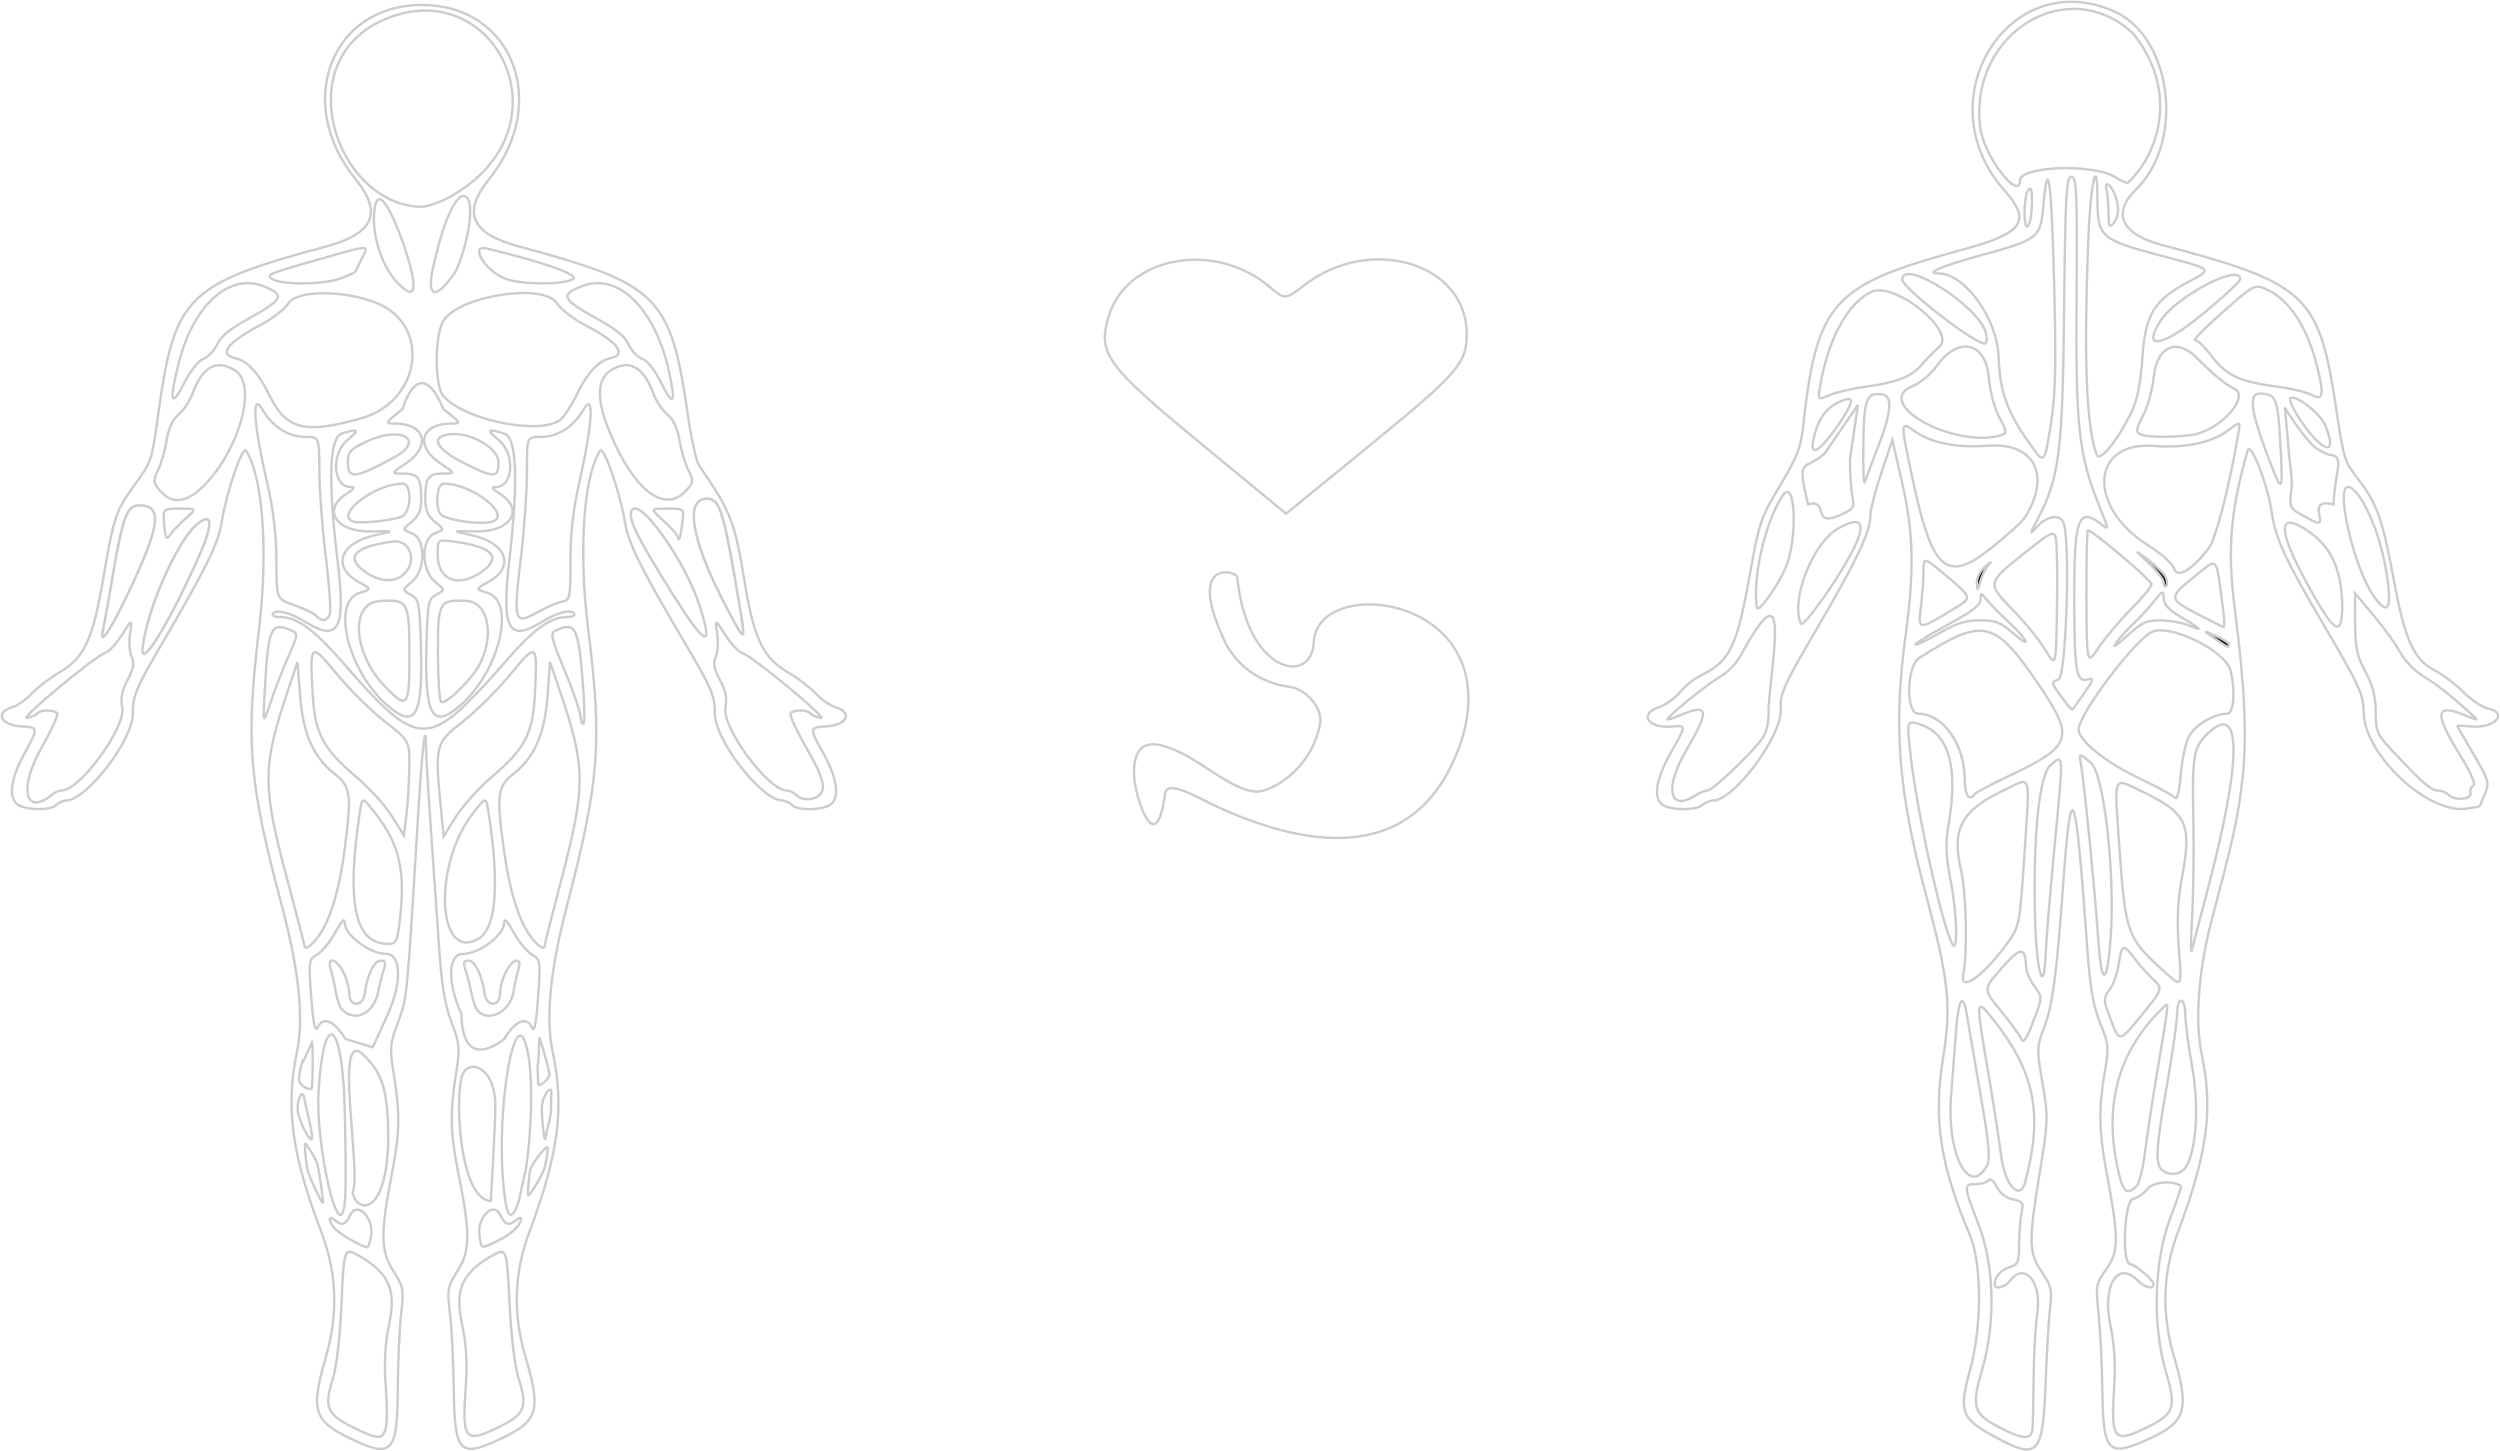 <?xml version="1.0" encoding="UTF-8" standalone="no"?>
<!-- Created with Inkscape (http://www.inkscape.org/) -->

<svg
   xmlns:dc="http://purl.org/dc/elements/1.1/"
   xmlns:cc="http://creativecommons.org/ns#"
   xmlns:rdf="http://www.w3.org/1999/02/22-rdf-syntax-ns#"
   xmlns:svg="http://www.w3.org/2000/svg"
   xmlns="http://www.w3.org/2000/svg"
   xmlns:sodipodi="http://sodipodi.sourceforge.net/DTD/sodipodi-0.dtd"
   xmlns:inkscape="http://www.inkscape.org/namespaces/inkscape"
   id="svg8"
   version="1.1"
   viewBox="0 0 198.318 115.129"
   height="115.129mm"
   width="198.318mm"
   inkscape:version="0.92.3 (2405546, 2018-03-11)"
   sodipodi:docname="body.svg">
  <defs
     id="defs2" />
  <sodipodi:namedview
     inkscape:window-maximized="1"
     inkscape:window-y="-9"
     inkscape:window-x="-9"
     inkscape:window-height="1051"
     inkscape:window-width="1920"
     showgrid="false"
     inkscape:current-layer="g3777"
     inkscape:document-units="mm"
     inkscape:cy="279.19844"
     inkscape:cx="373.12977"
     inkscape:zoom="2"
     inkscape:pageshadow="2"
     inkscape:pageopacity="0.0"
     borderopacity="1.0"
     bordercolor="#666666"
     pagecolor="#ffffff"
     id="base"
     fit-margin-top="0"
     fit-margin-left="0"
     fit-margin-right="0"
     fit-margin-bottom="0"
     inkscape:pagecheckerboard="false" />
  <g
     inkscape:label="Layer 1"
     inkscape:groupmode="layer"
     id="layer1"
     transform="translate(-5.62,-87.583)">
    <g
       id="g3777"
       transform="translate(-2.899,-0.435)">
      <path
         style="fill:none;stroke:#cccccc;stroke-width:0.192;stroke-miterlimit:4;stroke-dasharray:none;stroke-dashoffset:0"
         d="m 36.332,202.143 c -2.946,-1.414 -3.193,-2.23 -1.958,-6.49 0.99,-3.416 0.869,-6.658 -0.368,-9.906 -2.345,-6.156 -2.851,-9.889 -1.932,-14.271 0.563,-2.686 0.172,-6.475 -1.201,-11.626 -2.633,-9.88 -2.881,-12.901 -1.805,-21.927 0.736,-6.175 0.305,-12.108 -1.028,-14.154 -0.284,-0.435 -1.573,3.338 -1.933,5.655 -0.264,1.701 -1.179,3.564 -4.778,9.726 -2.051,3.513 -2.28,4.066 -2.276,5.503 0.006,2.081 -3.676,6.863 -5.284,6.863 -0.236,0 -0.609,0.178 -0.829,0.396 -0.388,0.384 -2.136,0.392 -2.884,0.013 -0.902,-0.456 -0.753,-2.021 0.39,-4.112 1.143,-2.089 1.143,-2.089 -0.209,-2.17 -1.669,-0.099 -2.158,-1.085 -0.755,-1.522 0.444,-0.138 1.143,-0.625 1.553,-1.081 0.41,-0.456 1.421,-1.227 2.245,-1.714 1.955,-1.153 2.612,-2.593 3.456,-7.576 0.781,-4.613 0.999,-5.268 2.37,-7.141 1.462,-1.997 1.441,-1.933 1.985,-5.873 1.275,-9.217 2.268,-10.202 13.275,-13.159 3.799,-1.021 4.534,-2.67 2.372,-5.327 -4.924,-6.05 -1.973,-13.838 5.242,-13.838 7.216,0 10.21,7.787 5.321,13.838 -2.147,2.657 -1.403,4.306 2.402,5.327 11.041,2.962 12.021,3.932 13.36,13.228 0.281,1.954 0.69,3.813 0.907,4.131 2.582,3.777 2.817,4.384 3.657,9.471 0.707,4.281 1.44,5.793 3.355,6.919 0.827,0.486 1.842,1.258 2.255,1.714 0.413,0.456 1.115,0.943 1.559,1.081 1.405,0.437 0.923,1.423 -0.746,1.522 -1.352,0.081 -1.352,0.081 -0.197,2.17 1.156,2.09 1.313,3.656 0.414,4.112 -0.747,0.379 -2.495,0.371 -2.884,-0.013 -0.221,-0.218 -0.595,-0.396 -0.831,-0.396 -1.608,0 -5.317,-4.782 -5.323,-6.863 -0.004,-1.437 -0.236,-1.991 -2.307,-5.503 -3.633,-6.162 -4.56,-8.026 -4.833,-9.726 -0.373,-2.316 -1.684,-6.09 -1.965,-5.655 -1.322,2.046 -1.719,7.979 -0.947,14.154 1.127,9.026 0.896,12.046 -1.68,21.927 -1.343,5.151 -1.713,8.94 -1.134,11.626 0.944,4.382 0.46,8.115 -1.85,14.271 -1.219,3.248 -1.321,6.49 -0.311,9.906 1.262,4.272 1.015,5.096 -1.95,6.495 -3.292,1.554 -3.671,1.155 -3.736,-3.932 -0.028,-2.183 -0.163,-4.886 -0.301,-6.007 -0.235,-1.91 -0.195,-2.126 0.633,-3.429 0.989,-1.556 0.983,-2.99 -0.03,-8.026 -0.577,-2.868 -0.605,-4.498 -0.13,-7.511 0.33,-2.094 0.301,-2.429 -0.354,-4.131 -0.539,-1.401 -0.789,-2.98 -1.024,-6.482 -0.171,-2.547 -0.462,-6.773 -0.647,-9.393 -0.185,-2.619 -0.34,-5.229 -0.345,-5.799 -0.023,-2.558 -0.293,-0.329 -0.623,5.137 -0.892,14.765 -0.879,14.625 -1.604,16.536 -0.646,1.702 -0.673,2.037 -0.331,4.131 0.492,3.012 0.473,4.643 -0.088,7.511 -0.984,5.035 -0.981,6.47 0.016,8.026 0.836,1.303 0.877,1.519 0.653,3.429 -0.131,1.121 -0.251,3.824 -0.267,6.007 -0.036,5.08 -0.444,5.509 -3.741,3.927 z"
         id="path4775"
         inkscape:connector-curvature="0" />
      <path
         style="fill:none;stroke:#cccccc;stroke-width:0.192;stroke-miterlimit:4;stroke-dasharray:none;stroke-dashoffset:0"
         d="m 39.115,201.354 c 0.117,-0.384 0.119,-1.902 0.006,-3.373 -0.142,-1.844 -0.059,-3.367 0.265,-4.903 0.569,-2.695 0.015,-4.013 -2.25,-5.357 -1.332,-0.79 -1.332,-0.79 -1.523,3.662 -0.114,2.655 -0.394,5.082 -0.692,6.013 -0.71,2.219 -0.475,2.808 1.517,3.804 2.047,1.023 2.406,1.044 2.676,0.154 z"
         id="path4773"
         inkscape:connector-curvature="0">
        <title
           id="title7920">feet</title>
      </path>
      <path
         style="fill:none;stroke:#cccccc;stroke-width:0.192;stroke-miterlimit:4;stroke-dasharray:none;stroke-dashoffset:0"
         d="m 48.118,201.211 c 2.043,-1.003 2.276,-1.577 1.547,-3.815 -0.303,-0.931 -0.596,-3.358 -0.726,-6.013 -0.217,-4.452 -0.217,-4.452 -1.544,-3.662 -2.258,1.344 -2.804,2.662 -2.22,5.357 0.333,1.536 0.424,3.058 0.293,4.903 -0.306,4.312 -0.09,4.575 2.65,3.23 z"
         id="path4771"
         inkscape:connector-curvature="0">
        <title
           id="title7918">feet</title>
      </path>
      <path
         style="fill:none;stroke:#cccccc;stroke-width:0.192;stroke-miterlimit:4;stroke-dasharray:none;stroke-dashoffset:0"
         d="m 37.968,186.004 c 0.198,-1.421 -1.138,-2.724 -1.654,-1.612 -0.37,0.797 -0.667,0.894 -1.259,0.41 -0.515,-0.421 -0.501,0.089 0.018,0.668 0.39,0.434 2.126,1.443 2.552,1.483 0.114,0.011 0.268,-0.416 0.342,-0.948 z"
         id="path4769"
         inkscape:connector-curvature="0">
        <title
           id="title7948">shins</title>
      </path>
      <path
         style="fill:none;stroke:#cccccc;stroke-width:0.192;stroke-miterlimit:4;stroke-dasharray:none;stroke-dashoffset:0"
         d="m 48.064,186.412 c 1.058,-0.512 1.783,-1.214 1.781,-1.725 -3.19e-4,-0.111 -0.175,-0.06 -0.387,0.115 -0.589,0.484 -0.887,0.387 -1.261,-0.41 -0.522,-1.112 -1.851,0.191 -1.644,1.612 0.166,1.14 0.06,1.111 1.511,0.408 z"
         id="path4767"
         inkscape:connector-curvature="0">
        <title
           id="title7946">shins</title>
      </path>
      <path
         style="fill:none;stroke:#cccccc;stroke-width:0.192;stroke-miterlimit:4;stroke-dasharray:none;stroke-dashoffset:0"
         d="m 38.089,171.096 c 0,0 0,0 1.207,-2.644 1.125,-2.475 1.052,-4.765 -0.152,-4.765 -1.265,0 -3.238,-1.461 -3.269,-2.421 -0.015,-0.459 -0.216,-0.267 -0.767,0.73 -0.411,0.744 -1.058,1.531 -1.438,1.75 -0.662,0.38 -0.681,0.526 -0.461,3.392 0.159,2.07 0.313,2.81 0.498,2.398 0.419,-0.934 1.312,-0.571 2.209,0.898 z"
         id="path4765"
         inkscape:connector-curvature="0"
         sodipodi:nodetypes="ccscccsccc">
        <title
           id="title7902">knees</title>
      </path>
      <path
         style="fill:none;stroke:#cccccc;stroke-width:0.192;stroke-opacity:1;stroke-miterlimit:4;stroke-dasharray:none;stroke-dashoffset:0"
         d="m 35.665,168.12 c -0.18,-0.182 -0.406,-0.807 -0.502,-1.389 -0.096,-0.582 -0.277,-1.386 -0.402,-1.786 -0.334,-1.071 0.425,-0.926 0.997,0.19 0.259,0.505 0.472,1.287 0.473,1.739 0.003,1.033 1.085,1.021 1.215,-0.014 0.181,-1.434 0.751,-2.643 1.247,-2.643 0.396,0 0.454,0.159 0.267,0.728 -0.132,0.4 -0.335,1.208 -0.453,1.796 -0.334,1.673 -1.833,2.4 -2.843,1.379 z"
         id="path4763"
         inkscape:connector-curvature="0">
        <title
           id="title7944">knees</title>
      </path>
      <path
         style="fill:none;stroke:#cccccc;stroke-width:0.192;stroke-miterlimit:4;stroke-dasharray:none;stroke-dashoffset:0"
         d="m 48.513,170.435 c 0.893,-1.47 1.783,-1.832 2.207,-0.898 0.187,0.412 0.337,-0.328 0.484,-2.398 0.204,-2.866 0.184,-3.012 -0.48,-3.392 -0.381,-0.219 -1.033,-1.006 -1.448,-1.75 -0.557,-0.998 -0.759,-1.189 -0.771,-0.73 -0.026,0.96 -1.99,2.421 -3.255,2.421 -1.204,0 -1.264,2.289 -0.125,4.765 0.068,4.853 3.388,1.982 3.388,1.982 z"
         id="path4761"
         inkscape:connector-curvature="0"
         sodipodi:nodetypes="ccscccscc">
        <title
           id="title7904">knees</title>
      </path>
      <path
         style="fill:none;stroke:#cccccc;stroke-width:0.192;stroke-miterlimit:4;stroke-dasharray:none;stroke-dashoffset:0"
         d="m 46.364,168.129 c -0.134,-0.177 -0.342,-0.802 -0.462,-1.389 -0.12,-0.587 -0.329,-1.395 -0.463,-1.796 -0.191,-0.569 -0.133,-0.728 0.263,-0.728 0.496,0 1.074,1.209 1.262,2.643 0.136,1.034 1.218,1.046 1.215,0.014 -0.001,-0.452 0.207,-1.235 0.463,-1.739 0.566,-1.116 1.325,-1.261 0.996,-0.19 -0.123,0.4 -0.299,1.204 -0.392,1.786 -0.253,1.585 -2.073,2.468 -2.882,1.399 z"
         id="path4759"
         inkscape:connector-curvature="0">
        <title
           id="title7942">knees</title>
      </path>
      <path
         style="fill:none;stroke:#cccccc;stroke-width:0.192;stroke-miterlimit:4;stroke-dasharray:none;stroke-dashoffset:0"
         d="m 35.857,175.726 c -0.209,-6.885 -1.654,-7.718 -2.065,-1.191 -0.266,4.225 1.596,12.503 2.064,9.028 0.147,-1.091 0.068,-5.654 0.001,-7.837 z"
         id="path4757"
         inkscape:connector-curvature="0"
         sodipodi:nodetypes="sscs">
        <title
           id="title7930">shins</title>
      </path>
      <path
         style="fill:none;stroke:#cccccc;stroke-width:0.192;stroke-miterlimit:4;stroke-dasharray:none;stroke-dashoffset:0"
         d="m 50.244,180.704 c 0.353,-2.159 0.731,-7.691 -0.061,-10.004 -0.986,-2.879 -2.519,6.689 -1.552,12.724 0.357,2.23 1.087,0.005 1.226,-0.964 z"
         id="path4755"
         inkscape:connector-curvature="0"
         sodipodi:nodetypes="ccscc">
        <title
           id="title7940">shins</title>
      </path>
      <path
         style="fill:none;stroke:#cccccc;stroke-width:0.192;stroke-opacity:1;stroke-miterlimit:4;stroke-dasharray:none;stroke-dashoffset:0"
         d="m 33.716,180.444 c -0.123,-0.531 -0.913,-1.745 -0.992,-1.681 -0.079,0.065 0.077,1.563 0.2,2.094 0.123,0.531 1.121,2.638 1.2,2.573 0.079,-0.065 -0.285,-2.456 -0.408,-2.987 z"
         id="path4753"
         inkscape:connector-curvature="0"
         sodipodi:nodetypes="ccccc">
        <title
           id="title7928">shins</title>
      </path>
      <path
         style="fill:none;stroke:#cccccc;stroke-width:0.192;stroke-opacity:1;stroke-miterlimit:4;stroke-dasharray:none;stroke-dashoffset:0"
         d="m 51.977,179.097 c -0.001,-0.419 -1.156,1.096 -1.359,1.62 -0.141,0.364 -0.226,1.762 -0.225,2.053 0.001,0.419 1.066,-1.423 1.27,-1.947 0.141,-0.364 0.315,-1.435 0.315,-1.726 z"
         id="path4751"
         inkscape:connector-curvature="0"
         sodipodi:nodetypes="ccccc">
        <title
           id="title7936">shins</title>
      </path>
      <path
         style="fill:none;stroke:#cccccc;stroke-width:0.192;stroke-miterlimit:4;stroke-dasharray:none;stroke-dashoffset:0"
         d="m 39.291,176.888 c -0.156,-2.392 -0.416,-3.706 -1.851,-5.103 -2.566,-2.778 -0.202,9.315 -0.953,10.831 0.294,1.629 2.772,2.027 2.834,-4.419 z"
         id="path4749"
         inkscape:connector-curvature="0"
         sodipodi:nodetypes="ccccc">
        <title
           id="title7922">shins</title>
      </path>
      <path
         style="fill:none;stroke:#cccccc;stroke-width:0.192;stroke-miterlimit:4;stroke-dasharray:none;stroke-dashoffset:0"
         d="m 47.813,175.663 c -0.026,-3.165 -2.411,-3.87 -2.732,-1.963 -0.455,2.698 0.11,9.469 2.372,9.593 0,0 0.372,-6.248 0.361,-7.63 z"
         id="path4747"
         inkscape:connector-curvature="0"
         sodipodi:nodetypes="cssc">
        <title
           id="title7932">shins</title>
      </path>
      <path
         style="fill:none;stroke:#cccccc;stroke-width:0.192;stroke-opacity:1;stroke-miterlimit:4;stroke-dasharray:none;stroke-dashoffset:0"
         d="m 32.614,174.999 c -0.073,-0.473 -0.487,0.003 -0.485,0.949 0.003,0.946 1.074,2.85 1.144,2.377 0.07,-0.473 -0.586,-2.853 -0.659,-3.326 z"
         id="path4745"
         inkscape:connector-curvature="0"
         sodipodi:nodetypes="ccccc">
        <title
           id="title7926">shins</title>
      </path>
      <path
         style="fill:none;stroke:#cccccc;stroke-width:0.192;stroke-opacity:1;stroke-miterlimit:4;stroke-dasharray:none;stroke-dashoffset:0"
         d="m 52.256,174.582 c -0.073,-0.473 -0.755,0.42 -0.753,1.366 0.003,0.946 0.211,2.82 0.281,2.347 0.07,-0.473 0.514,-1.901 0.441,-2.374 z"
         id="path4743"
         inkscape:connector-curvature="0"
         sodipodi:nodetypes="ccccc">
        <title
           id="title7934">shins</title>
      </path>
      <path
         style="fill:none;stroke:#cccccc;stroke-width:0.192;stroke-opacity:1;stroke-miterlimit:4;stroke-dasharray:none;stroke-dashoffset:0"
         d="m 32.622,172.125 c -0.082,-0.255 -0.386,1.025 -0.384,1.534 0.002,0.509 0.931,0.926 1.012,0.671 0.08,-0.255 0.109,-3.378 0.027,-3.633 z"
         id="path4741"
         inkscape:connector-curvature="0"
         sodipodi:nodetypes="ccccc">
        <title
           id="title7924">shins</title>
      </path>
      <path
         style="fill:none;stroke:#cccccc;stroke-width:0.192;stroke-opacity:1;stroke-miterlimit:4;stroke-dasharray:none;stroke-dashoffset:0"
         d="m 51.202,172.423 c -0.082,-0.255 9.33e-4,0.995 0.002,1.504 0.002,0.509 0.812,-0.324 0.893,-0.578 0.08,-0.255 -0.694,-2.784 -0.776,-3.038 z"
         id="path4739"
         inkscape:connector-curvature="0"
         sodipodi:nodetypes="ccccc">
        <title
           id="title7938">shins</title>
      </path>
      <path
         style="fill:none;stroke:#cccccc;stroke-width:0.192;stroke-miterlimit:4;stroke-dasharray:none;stroke-dashoffset:0"
         d="m 33.871,162.166 c 0.903,-1.328 1.579,-3.621 1.986,-6.736 0.575,-4.404 0.497,-4.998 -0.783,-6.013 -1.714,-1.358 -2.509,-3.16 -2.752,-6.235 l -0.209,-2.646 -0.739,2.203 c -2.066,6.156 -2.068,7.574 -0.031,15.189 0.729,2.726 1.326,5.018 1.326,5.093 0.001,0.441 0.62,1.2e-4 1.202,-0.855 z"
         id="path4737"
         inkscape:connector-curvature="0">
        <title
           id="title7804">quads</title>
      </path>
      <path
         style="fill:none;stroke:#cccccc;stroke-width:0.192;stroke-miterlimit:4;stroke-dasharray:none;stroke-dashoffset:0"
         d="m 51.721,163.022 c -2.15e-4,-0.075 0.584,-2.367 1.297,-5.093 1.994,-7.615 1.983,-9.033 -0.118,-15.189 l -0.752,-2.203 -0.193,2.646 c -0.225,3.074 -1.01,4.877 -2.716,6.235 -1.275,1.015 -1.349,1.609 -0.749,6.013 0.424,3.115 1.113,5.409 2.024,6.736 0.587,0.855 1.208,1.296 1.207,0.855 z"
         id="path4735"
         inkscape:connector-curvature="0">
        <title
           id="title7810">quads</title>
      </path>
      <path
         style="fill:none;stroke:#cccccc;stroke-width:0.192;stroke-miterlimit:4;stroke-dasharray:none;stroke-dashoffset:0"
         d="m 40.206,161.268 c 0.508,-4.075 0.056,-6.181 -1.859,-8.658 -1.098,-1.42 -1.098,-1.42 -1.291,-0.132 -1.081,7.236 -0.392,10.416 2.257,10.416 0.607,0 0.714,-0.195 0.892,-1.626 z"
         id="path4733"
         inkscape:connector-curvature="0">
        <title
           id="title7806">quads</title>
      </path>
      <path
         style="fill:none;stroke:#cccccc;stroke-width:0.192;stroke-miterlimit:4;stroke-dasharray:none;stroke-dashoffset:0"
         d="m 46.456,162.496 c 1.43,-0.822 1.71,-4.259 0.817,-10.018 -0.2,-1.288 -0.2,-1.288 -1.29,0.132 -3.138,4.088 -2.771,11.751 0.473,9.886 z"
         id="path4731"
         inkscape:connector-curvature="0">
        <title
           id="title7812">quads</title>
      </path>
      <path
         style="fill:none;stroke:#cccccc;stroke-width:0.192;stroke-miterlimit:4;stroke-dasharray:none;stroke-dashoffset:0"
         d="m 40.986,148.956 c 0.032,-2.164 0.032,-2.164 -1.919,-3.685 -1.073,-0.837 -2.785,-2.526 -3.805,-3.755 -2.133,-2.57 -2.166,-2.544 -1.94,1.534 0.175,3.144 0.8,4.347 3.398,6.545 1.064,0.9 2.362,2.326 2.885,3.168 l 0.95,1.532 0.2,-1.587 c 0.11,-0.873 0.214,-2.561 0.231,-3.752 z"
         id="path4729"
         inkscape:connector-curvature="0">
        <title
           id="title7802">quads</title>
      </path>
      <path
         style="fill:none;stroke:#cccccc;stroke-width:0.192;stroke-miterlimit:4;stroke-dasharray:none;stroke-dashoffset:0"
         d="m 47.598,149.59 c 2.579,-2.192 3.198,-3.397 3.354,-6.539 0.203,-4.078 0.17,-4.104 -1.948,-1.534 -1.013,1.228 -2.715,2.918 -3.784,3.755 -2.183,1.71 -2.217,1.847 -1.719,6.94 l 0.21,2.149 0.983,-1.569 c 0.541,-0.863 1.847,-2.303 2.903,-3.201 z"
         id="path4727"
         inkscape:connector-curvature="0">
        <title
           id="title7808">quads</title>
      </path>
      <path
         style="fill:none;stroke:#cccccc;stroke-width:0.192;stroke-miterlimit:4;stroke-dasharray:none;stroke-dashoffset:0"
         d="m 12.687,151.033 c 0.208,-0.171 0.538,-0.31 0.733,-0.31 1.444,0 5.103,-5.021 4.794,-6.578 -0.144,-0.727 -0.021,-1.362 0.426,-2.194 0.467,-0.87 0.551,-1.337 0.326,-1.822 -0.167,-0.358 -0.226,-1.187 -0.131,-1.842 0.172,-1.191 0.172,-1.191 -0.633,0.079 -0.443,0.698 -1.031,1.34 -1.306,1.427 -0.836,0.263 -6.934,5.335 -6.233,5.184 0.359,-0.077 0.731,-0.244 0.827,-0.372 0.227,-0.302 1.338,-0.301 1.567,7.9e-4 0.097,0.128 -0.47,1.373 -1.26,2.765 -1.831,3.227 -1.29,5.452 0.891,3.661 z"
         id="path4725"
         inkscape:connector-curvature="0">
        <title
           id="title7878">hands</title>
      </path>
      <path
         style="fill:none;stroke:#cccccc;stroke-width:0.192;stroke-miterlimit:4;stroke-dasharray:none;stroke-dashoffset:0"
         d="m 73.776,150.644 c 0.13,-0.538 -0.219,-1.434 -1.272,-3.272 -0.798,-1.392 -1.372,-2.637 -1.276,-2.765 0.227,-0.302 1.339,-0.303 1.567,-8e-4 0.097,0.128 0.47,0.296 0.829,0.372 0.701,0.15 -5.425,-4.921 -6.263,-5.184 -0.276,-0.087 -0.868,-0.729 -1.315,-1.427 -0.813,-1.27 -0.813,-1.27 -0.634,-0.079 0.098,0.655 0.044,1.484 -0.12,1.842 -0.222,0.484 -0.136,0.951 0.336,1.822 0.451,0.831 0.578,1.467 0.438,2.194 -0.303,1.573 3.393,6.578 4.857,6.578 0.209,0 0.532,0.149 0.716,0.331 0.655,0.645 1.941,0.399 2.136,-0.41 z"
         id="path4723"
         inkscape:connector-curvature="0">
        <title
           id="title7880">hands</title>
      </path>
      <path
         style="fill:none;stroke:#cccccc;stroke-width:0.192;stroke-miterlimit:4;stroke-dasharray:none;stroke-dashoffset:0"
         d="m 44.203,145 c 0.752,-0.528 2.538,-2.327 3.969,-3.996 2.593,-3.025 3.933,-4.036 5.349,-4.038 0.434,-5.3e-4 0.658,-0.116 0.537,-0.276 -0.277,-0.365 -1.369,-0.074 -2.632,0.703 -2.572,1.581 -3.131,0.505 -2.514,-4.837 0.742,-6.421 0.608,-9.837 -0.397,-10.15 -1.343,-0.418 -1.44,-0.304 -0.437,0.515 1.327,1.085 1.177,3.725 -0.211,3.725 -0.398,0 -0.317,0.141 0.316,0.548 1.986,1.277 0.836,3.043 -1.941,2.982 -1.882,-0.042 -1.882,-0.042 -0.365,0.286 2.857,0.618 3.55,2.527 1.357,3.735 -1.011,0.557 -1.011,0.557 -0.04,0.857 2.257,0.697 0.962,6.147 -2.109,8.877 -2.253,2.002 -2.882,0.931 -2.74,-4.665 0.087,-3.437 0.142,-3.72 0.787,-4.071 0.693,-0.377 0.693,-0.377 -0.084,-1.012 -1.134,-0.927 -1.15,-3.444 -0.024,-3.865 0.761,-0.284 0.761,-0.284 -0.003,-0.908 -0.574,-0.469 -0.764,-0.917 -0.767,-1.805 -0.005,-1.685 0.226,-2.018 1.394,-2.018 1.008,0 1.008,0 -0.198,-0.813 -2.045,-1.378 -1.554,-3.156 0.871,-3.156 0.801,0 0.776,-0.046 -0.628,-1.145 -1.941,-4.638 -3.24,0 -3.24,0 -1.397,1.099 -1.422,1.145 -0.621,1.145 2.425,0 2.925,1.777 0.889,3.156 -1.201,0.813 -1.201,0.813 -0.194,0.813 1.168,0 1.401,0.334 1.406,2.018 0.003,0.888 -0.185,1.336 -0.756,1.805 -0.76,0.624 -0.76,0.624 0.003,0.908 1.128,0.421 1.127,2.938 -0.002,3.865 -0.773,0.635 -0.773,0.635 -0.078,1.012 0.647,0.351 0.703,0.634 0.81,4.071 0.174,5.595 -0.45,6.667 -2.714,4.665 -3.087,-2.73 -4.412,-8.179 -2.16,-8.877 0.969,-0.3 0.969,-0.3 -0.045,-0.857 -2.2,-1.209 -1.517,-3.118 1.336,-3.735 1.515,-0.328 1.515,-0.328 -0.367,-0.286 -2.777,0.062 -3.936,-1.704 -1.958,-2.982 0.631,-0.407 0.711,-0.548 0.313,-0.548 -1.389,0 -1.553,-2.64 -0.232,-3.725 0.998,-0.82 0.901,-0.933 -0.44,-0.515 -1.004,0.313 -1.118,3.728 -0.339,10.15 0.648,5.342 0.095,6.418 -2.486,4.837 -1.268,-0.777 -2.362,-1.068 -2.636,-0.703 -0.12,0.16 0.105,0.276 0.539,0.276 1.416,0.002 2.762,1.014 5.372,4.038 4.296,4.979 5.718,5.679 8.113,3.996 z"
         id="path4721"
         inkscape:connector-curvature="0"
         sodipodi:nodetypes="ccccsscsscccccsscccccscsccscscscccssccsccsscscccscc">
        <title
           id="title7848">abs</title>
      </path>
      <path
         style="fill:none;stroke:#cccccc;stroke-width:0.192;stroke-miterlimit:4;stroke-dasharray:none;stroke-dashoffset:0"
         d="m 31.406,140.067 c 0.758,-1.709 0.767,-1.805 0.207,-2.051 -1.597,-0.7 -1.815,-0.215 -2.082,4.637 -0.161,2.91 -0.161,2.91 0.46,1.058 0.341,-1.019 0.978,-2.659 1.416,-3.645 z"
         id="path4719"
         inkscape:connector-curvature="0">
        <title
           id="title7830">hips</title>
      </path>
      <path
         style="fill:none;stroke:#cccccc;stroke-width:0.192;stroke-miterlimit:4;stroke-dasharray:none;stroke-dashoffset:0"
         d="m 54.782,142.587 c -0.367,-4.822 -0.572,-5.263 -2.126,-4.581 -0.523,0.23 -0.473,0.471 0.671,3.241 0.68,1.646 1.239,3.261 1.243,3.588 0.004,0.327 0.102,0.595 0.218,0.595 0.116,0 0.113,-1.28 -0.005,-2.844 z"
         id="path4717"
         inkscape:connector-curvature="0">
        <title
           id="title7828">hips</title>
      </path>
      <path
         style="fill:none;stroke:#cccccc;stroke-width:0.192;stroke-miterlimit:4;stroke-dasharray:none;stroke-dashoffset:0"
         d="m 40.998,139.892 c -0.012,-4.164 -0.105,-4.331 -2.329,-4.2 -2.421,0.143 -2.174,4.138 0.421,6.821 1.765,1.824 1.92,1.611 1.908,-2.62 z"
         id="path4715"
         inkscape:connector-curvature="0">
        <title
           id="title7834">abs</title>
      </path>
      <path
         style="fill:none;stroke:#cccccc;stroke-width:0.192;stroke-miterlimit:4;stroke-dasharray:none;stroke-dashoffset:0"
         d="m 46.669,140.53 c 1.068,-2.295 0.509,-4.742 -1.105,-4.838 -2.223,-0.131 -2.317,0.039 -2.305,4.172 0.006,1.995 0.12,3.718 0.253,3.828 0.36,0.296 2.585,-1.932 3.157,-3.162 z"
         id="path4713"
         inkscape:connector-curvature="0">
        <title
           id="title7832">abs</title>
      </path>
      <path
         style="fill:none;stroke:#cccccc;stroke-width:0.202;stroke-miterlimit:4;stroke-dasharray:none;stroke-dashoffset:0"
         d="m 24.338,132.063 c 1.136,-2.581 1.029,-3.541 -0.266,-2.387 -1.584,1.412 -3.927,6.796 -4.244,9.756 -0.193,1.799 2.185,-2.087 4.511,-7.37 z"
         id="path4711"
         inkscape:connector-curvature="0" />
      <path
         style="fill:none;stroke:#cccccc;stroke-width:0.2;stroke-miterlimit:4;stroke-dasharray:none;stroke-dashoffset:0"
         d="m 64.048,136.158 c -1.174,-3.731 -5.033,-9.059 -5.462,-7.54 -0.193,0.683 0.592,2.234 3.343,6.605 2.553,4.058 3.189,4.338 2.119,0.935 z"
         id="path4709"
         inkscape:connector-curvature="0" />
      <path
         style="fill:none;stroke:#cccccc;stroke-width:0.205;stroke-miterlimit:4;stroke-dasharray:none;stroke-dashoffset:0"
         d="m 19.187,134.004 c 2.057,-4.491 2.144,-5.897 0.365,-5.897 -0.946,0 -1.287,0.888 -2.052,5.36 -0.359,2.095 -0.732,4.189 -0.83,4.655 -0.284,1.354 0.892,-0.571 2.517,-4.118 z"
         id="path4707"
         inkscape:connector-curvature="0" />
      <path
         style="fill:none;stroke:#cccccc;stroke-width:0.206;stroke-miterlimit:4;stroke-dasharray:none;stroke-dashoffset:0"
         d="m 66.797,133.788 c -0.933,-5.342 -1.24,-6.213 -2.189,-6.213 -1.99,0 -1.094,3.97 2.239,9.918 0.849,1.515 0.848,1.437 -0.05,-3.705 z"
         id="path4705"
         inkscape:connector-curvature="0" />
      <path
         style="fill:none;stroke:#cccccc;stroke-width:0.192;stroke-miterlimit:4;stroke-dasharray:none;stroke-dashoffset:0"
         d="m 34.68,136.731 c 0.105,-0.274 -0.036,-2.315 -0.314,-4.535 -0.278,-2.22 -0.509,-5.27 -0.513,-6.778 -0.008,-2.741 -0.008,-2.741 -1.094,-2.741 -1.38,0 -2.602,-0.782 -3.439,-2.2 -0.864,-1.463 -0.676,1.281 0.406,5.904 0.474,2.026 0.714,4.065 0.719,6.103 0.008,3.06 0.008,3.06 1.381,3.525 0.755,0.256 1.546,0.635 1.757,0.842 0.521,0.512 0.869,0.474 1.098,-0.121 z"
         id="path4703"
         inkscape:connector-curvature="0">
        <title
           id="title7850">lats</title>
      </path>
      <path
         style="fill:none;stroke:#cccccc;stroke-width:0.192;stroke-miterlimit:4;stroke-dasharray:none;stroke-dashoffset:0"
         d="m 51.203,136.561 c 0.66,-0.367 1.51,-0.732 1.889,-0.81 0.654,-0.135 0.688,-0.297 0.679,-3.234 -0.007,-2.072 0.219,-4.096 0.684,-6.135 1.055,-4.623 1.228,-7.368 0.372,-5.904 -0.83,1.418 -2.047,2.2 -3.427,2.2 -1.087,0 -1.087,0 -1.079,2.741 0.004,1.508 -0.209,4.558 -0.475,6.778 -0.622,5.206 -0.553,5.428 1.357,4.365 z"
         id="path4701"
         inkscape:connector-curvature="0">
        <title
           id="title7852">lats</title>
      </path>
      <path
         style="fill:none;stroke:#cccccc;stroke-width:0.192;stroke-miterlimit:4;stroke-dasharray:none;stroke-dashoffset:0"
         d="m 40.473,133.639 c 1.194,-0.981 0.646,-2.846 -0.781,-2.659 -3.023,0.396 -3.823,1.22 -2.28,2.347 1.116,0.815 2.302,0.936 3.061,0.312 z"
         id="path4699"
         inkscape:connector-curvature="0">
        <title
           id="title7838">abs</title>
      </path>
      <path
         style="fill:none;stroke:#cccccc;stroke-width:0.192;stroke-miterlimit:4;stroke-dasharray:none;stroke-dashoffset:0"
         d="m 46.808,133.326 c 1.536,-1.127 0.732,-1.951 -2.293,-2.347 -1.282,-0.168 -1.282,-0.168 -1.278,1.038 0.006,2.067 1.694,2.686 3.571,1.309 z"
         id="path4697"
         inkscape:connector-curvature="0">
        <title
           id="title7836">abs</title>
      </path>
      <path
         style="fill:none;stroke:#cccccc;stroke-width:0.192;stroke-miterlimit:4;stroke-dasharray:none;stroke-dashoffset:0"
         d="m 23.235,129.16 c 0.909,-0.794 0.909,-0.794 -0.448,-0.794 -1.357,0 -1.357,0 -1.238,1.305 0.099,1.075 0.177,1.215 0.448,0.794 0.181,-0.281 0.738,-0.868 1.238,-1.305 z"
         id="path4695"
         inkscape:connector-curvature="0" />
      <path
         style="fill:none;stroke:#cccccc;stroke-width:0.192;stroke-miterlimit:4;stroke-dasharray:none;stroke-dashoffset:0"
         d="m 62.672,129.292 c 0.103,-0.924 0.1,-0.926 -1.24,-0.926 -1.343,0 -1.343,0 -0.246,0.993 0.604,0.546 1.115,1.141 1.136,1.323 0.051,0.438 0.222,-0.241 0.35,-1.39 z"
         id="path4693"
         inkscape:connector-curvature="0" />
      <path
         style="fill:none;stroke:#cccccc;stroke-width:0.192;stroke-miterlimit:4;stroke-dasharray:none;stroke-dashoffset:0"
         d="m 40.402,128.992 c 0.758,-0.333 0.814,-2.61 0.064,-2.61 -2.183,0 -5.428,2.48 -3.938,3.01 0.529,0.188 3.152,-0.083 3.874,-0.4 z"
         id="path4691"
         inkscape:connector-curvature="0">
        <title
           id="title7842">abs</title>
      </path>
      <path
         style="fill:none;stroke:#cccccc;stroke-width:0.192;stroke-miterlimit:4;stroke-dasharray:none;stroke-dashoffset:0"
         d="m 47.562,129.396 c 1.612,-0.507 -1.588,-3.014 -3.848,-3.014 -0.605,0 -0.702,2.241 -0.111,2.54 0.905,0.458 3.155,0.727 3.959,0.474 z"
         id="path4689"
         inkscape:connector-curvature="0">
        <title
           id="title7840">abs</title>
      </path>
      <path
         style="fill:none;stroke:#cccccc;stroke-width:0.192;stroke-miterlimit:4;stroke-dasharray:none;stroke-dashoffset:0"
         d="m 24.453,126.775 c 2.983,-2.791 4.547,-8.191 2.714,-9.37 -1.459,-0.939 -2.604,-0.306 -3.396,1.877 -0.206,0.567 -0.694,1.295 -1.086,1.618 -0.468,0.386 -0.791,1.085 -0.945,2.042 -0.128,0.8 -0.433,1.855 -0.677,2.343 -0.452,0.905 -0.397,1.139 0.461,1.956 0.766,0.729 1.831,0.559 2.928,-0.467 z"
         id="path4687"
         inkscape:connector-curvature="0">
        <title
           id="title7876">biceps</title>
      </path>
      <path
         style="fill:none;stroke:#cccccc;stroke-width:0.192;stroke-miterlimit:4;stroke-dasharray:none;stroke-dashoffset:0"
         d="m 62.98,126.901 c 0.552,-0.611 0.565,-0.755 0.144,-1.587 -0.255,-0.504 -0.572,-1.571 -0.704,-2.371 -0.159,-0.957 -0.486,-1.656 -0.956,-2.042 -0.393,-0.323 -0.886,-1.051 -1.095,-1.618 -0.804,-2.183 -1.953,-2.816 -3.407,-1.877 -1.114,0.719 -1.137,2.357 -0.07,4.911 1.952,4.669 4.367,6.488 6.088,4.585 z"
         id="path4685"
         inkscape:connector-curvature="0">
        <title
           id="title7874">biceps</title>
      </path>
      <path
         style="fill:none;stroke:#cccccc;stroke-width:0.192;stroke-miterlimit:4;stroke-dasharray:none;stroke-dashoffset:0"
         d="m 39.758,124.313 c 2.601,-1.412 0.543,-2.571 -2.212,-1.246 -1.24,0.596 -1.437,0.811 -1.435,1.562 0.004,1.43 0.512,1.386 3.647,-0.316 z"
         id="path4683"
         inkscape:connector-curvature="0">
        <title
           id="title7846">abs</title>
      </path>
      <path
         style="fill:none;stroke:#cccccc;stroke-width:0.192;stroke-miterlimit:4;stroke-dasharray:none;stroke-dashoffset:0"
         d="m 48.059,124.657 c -0.003,-1.077 -2.193,-2.347 -3.787,-2.197 -1.708,0.161 -1.2,1.185 1.168,2.356 2.315,1.145 2.623,1.127 2.619,-0.159 z"
         id="path4681"
         inkscape:connector-curvature="0">
        <title
           id="title7844">abs</title>
      </path>
      <path
         style="fill:none;stroke:#cccccc;stroke-width:0.192;stroke-miterlimit:4;stroke-dasharray:none;stroke-dashoffset:0"
         d="m 37.165,121.205 c 4.784,-1.352 5.58,-7.428 1.2,-9.163 -2.6,-1.03 -6.303,-1.014 -6.959,0.031 -0.289,0.461 -1.308,1.248 -2.264,1.75 -2.581,1.355 -3.313,2.33 -1.957,2.609 0.926,0.19 1.861,1.188 2.644,2.821 1.365,2.847 2.809,3.231 7.335,1.952 z"
         id="path4679"
         inkscape:connector-curvature="0">
        <title
           id="title7956">pecks</title>
      </path>
      <path
         style="fill:none;stroke:#cccccc;stroke-width:0.192;stroke-miterlimit:4;stroke-dasharray:none;stroke-dashoffset:0"
         d="m 53.14,121.156 c 0.337,-0.4 0.863,-1.257 1.169,-1.903 0.774,-1.633 1.703,-2.631 2.628,-2.821 1.355,-0.279 0.617,-1.254 -1.971,-2.609 -0.958,-0.502 -1.982,-1.289 -2.274,-1.75 -1.016,-1.603 -7.544,-0.646 -8.951,1.313 -0.741,1.032 -0.78,5.193 -0.057,6.036 1.747,2.037 8.204,3.222 9.456,1.734 z"
         id="path4677"
         inkscape:connector-curvature="0">
        <title
           id="title7954">pecks</title>
      </path>
      <path
         style="fill:none;stroke:#cccccc;stroke-width:0.192;stroke-miterlimit:4;stroke-dasharray:none;stroke-dashoffset:0"
         d="m 24.667,116.479 c 0.371,-0.135 0.849,-0.642 1.062,-1.127 0.269,-0.613 0.992,-1.216 2.379,-1.983 2.93,-1.621 3.09,-1.956 1.266,-2.657 -2.711,-1.042 -5.515,1.528 -6.682,6.124 -0.77,3.033 -0.614,3.63 0.42,1.608 0.523,-1.023 1.153,-1.819 1.555,-1.965 z"
         id="path4675"
         inkscape:connector-curvature="0">
        <title
           id="title7868">delts</title>
      </path>
      <path
         style="fill:none;stroke:#cccccc;stroke-width:0.192;stroke-miterlimit:4;stroke-dasharray:none;stroke-dashoffset:0"
         d="m 61.604,117.544 c -1.099,-5.025 -4.031,-7.933 -6.889,-6.833 -1.82,0.701 -1.659,1.036 1.281,2.657 1.392,0.767 2.118,1.37 2.391,1.983 0.215,0.485 0.698,0.992 1.073,1.127 0.413,0.149 1.003,0.893 1.495,1.885 0.982,1.98 1.2,1.704 0.648,-0.82 z"
         id="path4673"
         inkscape:connector-curvature="0">
        <title
           id="title7866">delts</title>
      </path>
      <path
         style="fill:none;stroke:#cccccc;stroke-width:0.192;stroke-miterlimit:4;stroke-dasharray:none;stroke-dashoffset:0"
         d="m 38.182,105.058 c -0.088,1.864 0.678,4.184 1.935,5.46 1.955,1.987 1.093,-1.079 0.447,-3.046 -0.737,-2.087 -2.179,-5.494 -2.382,-2.414 z"
         id="path4671"
         inkscape:connector-curvature="0"
         sodipodi:nodetypes="cscc">
        <title
           id="title7788">sternos</title>
      </path>
      <path
         style="fill:none;stroke:#cccccc;stroke-width:0.192;stroke-miterlimit:4;stroke-dasharray:none;stroke-dashoffset:0"
         d="m 45.018,103.636 c -0.998,0.936 -1.703,3.658 -2.148,5.623 -0.47,2.074 -0.005,2.849 1.726,0.406 0.99,-1.833 1.955,-6.705 0.422,-6.03 z"
         id="path4669"
         inkscape:connector-curvature="0"
         sodipodi:nodetypes="cscc">
        <title
           id="title7786">sternos</title>
      </path>
      <path
         style="fill:none;stroke:#cccccc;stroke-width:0.192;stroke-miterlimit:4;stroke-dasharray:none;stroke-dashoffset:0"
         d="m 35.617,110.08 c 0.603,-0.235 1.097,-0.458 1.097,-0.497 -1.09e-4,-0.038 0.223,-0.511 0.497,-1.05 0.585,-1.153 0.966,-1.182 -4.331,0.324 -2.973,0.845 -3.28,0.989 -2.76,1.3 0.818,0.489 4.163,0.442 5.497,-0.077 z"
         id="path4667"
         inkscape:connector-curvature="0">
        <title
           id="title7794">traps</title>
      </path>
      <path
         style="fill:none;stroke:#cccccc;stroke-width:0.192;stroke-miterlimit:4;stroke-dasharray:none;stroke-dashoffset:0"
         d="m 53.967,110.157 c 0.551,-0.331 -2.328,-1.35 -6.86,-2.428 -1.343,-0.32 -0.142,1.705 1.403,2.364 1.191,0.508 4.649,0.549 5.457,0.064 z"
         id="path4665"
         inkscape:connector-curvature="0">
        <title
           id="title7796">traps</title>
      </path>
      <path
         style="fill:none;stroke:#cccccc;stroke-width:0.192;stroke-miterlimit:4;stroke-dasharray:none;stroke-dashoffset:0"
         d="m 44.158,103.667 c 9.731,-5.377 3.829,-17.564 -4.797,-14.246 -8.277,3.184 -4.123,15 2.667,15 0.374,0 1.333,-0.34 2.131,-0.754 z"
         id="path4663"
         inkscape:connector-curvature="0"
         sodipodi:nodetypes="cssc">
        <title
           id="title4779">head</title>
      </path>
      <path
         style="fill:none;stroke:#cccccc;stroke-width:0.192;stroke-miterlimit:4;stroke-dasharray:none;stroke-dashoffset:0"
         d="m 166.477,201.838 c -2.372,-1.315 -2.573,-1.928 -1.681,-5.132 0.947,-3.404 0.946,-8.45 -0.003,-10.685 -2.372,-5.593 -2.928,-9.265 -2.133,-14.093 0.668,-4.058 0.446,-6.218 -1.31,-12.735 -2.246,-8.333 -2.657,-13.489 -1.662,-20.813 0.699,-5.144 0.631,-8.08 -0.28,-12.076 l -0.772,-3.385 -0.873,2.594 c -0.48,1.427 -0.872,2.961 -0.871,3.41 0.004,1.273 -1.032,3.461 -4.23,8.934 -2.683,4.593 -2.949,5.187 -2.875,6.425 0.124,2.061 -3.707,7.234 -5.357,7.234 -0.24,0 -0.654,0.179 -0.92,0.397 -0.46,0.378 -2.246,0.392 -2.974,0.024 -0.912,-0.461 -0.719,-2.028 0.517,-4.2 1.246,-2.19 1.246,-2.19 0.166,-2.086 -1.944,0.186 -2.768,-0.968 -1.096,-1.536 0.521,-0.177 1.276,-0.716 1.677,-1.198 0.401,-0.482 1.124,-1.067 1.605,-1.3 2.377,-1.152 2.901,-2.249 3.981,-8.329 0.673,-3.789 0.836,-4.259 2.337,-6.747 1.297,-2.15 1.653,-3.037 1.815,-4.526 1.093,-10.047 2.276,-11.376 12.64,-14.186 4.879,-1.323 5.53,-2.256 3.315,-4.753 -6.272,-7.071 0.291,-17.813 8.668,-14.188 4.667,2.019 5.714,10.348 1.783,14.186 -1.915,1.87 -1.138,3.522 2.056,4.371 11.554,3.073 12.476,3.937 13.841,12.983 0.621,4.114 0.64,4.174 1.818,5.7 1.415,1.832 1.888,3.183 2.741,7.831 0.888,4.839 1.595,6.402 3.284,7.256 0.604,0.306 1.615,1.07 2.245,1.699 0.631,0.629 1.504,1.217 1.941,1.306 1.683,0.346 0.542,1.602 -1.296,1.426 -0.624,-0.06 -1.135,-0.084 -1.135,-0.055 8e-5,0.03 0.585,1.048 1.3,2.263 1.213,2.061 1.273,2.271 0.903,3.134 -0.218,0.509 -0.404,0.949 -0.413,0.977 -0.009,0.029 -0.477,0.119 -1.041,0.2 -3.074,0.444 -8.124,-4.279 -8.165,-7.637 -0.017,-1.417 -0.304,-2.05 -3.06,-6.747 -3.226,-5.499 -3.926,-7.014 -4.243,-9.181 -0.319,-2.175 -1.673,-5.635 -1.899,-4.85 -1.381,4.819 -1.629,7.896 -1.016,12.625 0.825,6.365 0.986,10.411 0.554,13.87 -0.352,2.815 -0.699,4.378 -2.4,10.795 -1.037,3.912 -1.339,7.966 -0.788,10.583 0.927,4.407 0.466,7.872 -1.879,14.122 -1.219,3.248 -1.321,6.49 -0.311,9.906 1.213,4.106 0.936,5.134 -1.717,6.379 -3.544,1.664 -3.902,1.332 -3.97,-3.684 -0.029,-2.11 -0.166,-4.87 -0.304,-6.133 -0.241,-2.205 -0.216,-2.346 0.635,-3.54 0.988,-1.387 0.984,-2.459 -0.03,-7.834 -0.57,-3.022 -0.599,-4.966 -0.116,-7.747 0.342,-1.97 0.315,-2.265 -0.359,-3.912 -0.548,-1.339 -0.802,-2.816 -1.025,-5.953 -0.936,-13.157 -1.265,-14.009 -1.917,-4.965 -0.515,7.153 -0.841,9.576 -1.523,11.324 -0.562,1.441 -0.569,1.705 -0.111,4.35 0.461,2.665 0.45,3.042 -0.213,7.065 -0.905,5.497 -0.887,6.389 0.163,7.921 0.739,1.08 0.817,1.422 0.65,2.878 -0.104,0.909 -0.259,3.498 -0.344,5.753 -0.227,6.043 -0.557,6.371 -4.323,4.283 z"
         id="path4661"
         inkscape:connector-curvature="0" />
      <path
         style="fill:none;stroke:#cccccc;stroke-width:0.192;stroke-miterlimit:4;stroke-dasharray:none;stroke-dashoffset:0"
         d="m 169.755,201.325 c 0.033,-0.4 0.072,-2.216 0.086,-4.035 0.015,-1.819 0.145,-4.107 0.29,-5.085 0.37,-2.496 -0.992,-4.127 -2.161,-2.588 -0.409,0.538 -1.215,0.728 -1.216,0.286 -0.002,-0.595 0.467,-1.139 1.17,-1.358 0.68,-0.212 0.762,-0.404 0.762,-1.766 -4.7e-4,-0.84 0.085,-1.958 0.189,-2.484 0.174,-0.872 0.114,-0.972 -0.673,-1.134 -0.549,-0.113 -1.017,-0.476 -1.285,-0.995 -0.255,-0.493 -0.511,-0.7 -0.646,-0.52 -0.123,0.164 -0.579,0.298 -1.012,0.298 -0.991,0 -0.984,0.124 0.195,3.162 1.275,3.286 1.394,7.776 0.306,11.541 -0.86,2.975 -0.712,3.508 1.262,4.547 1.991,1.048 2.655,1.08 2.733,0.131 z"
         id="path4659"
         inkscape:connector-curvature="0">
        <title
           id="title7916">feet</title>
      </path>
      <path
         style="fill:none;stroke:#cccccc;stroke-width:0.192;stroke-miterlimit:4;stroke-dasharray:none;stroke-dashoffset:0"
         d="m 178.897,201.211 c 2.118,-1.04 2.278,-1.536 1.424,-4.437 -1.065,-3.618 -0.927,-8.715 0.325,-12.022 0.541,-1.428 0.937,-2.626 0.88,-2.663 -0.688,-0.455 -2.202,-0.316 -2.648,0.244 -0.276,0.347 -0.802,0.708 -1.169,0.804 -0.687,0.179 -0.888,5.149 -0.208,5.156 0.379,0.004 1.846,1.257 1.847,1.578 0.001,0.462 -0.67,0.31 -1.261,-0.286 -1.606,-1.62 -2.834,0.452 -2.146,3.618 0.304,1.398 0.404,3.041 0.291,4.796 -0.277,4.307 -0.07,4.557 2.666,3.214 z"
         id="path4657"
         inkscape:connector-curvature="0">
        <title
           id="title7914">feet</title>
      </path>
      <path
         style="fill:none;stroke:#cccccc;stroke-width:0.192;stroke-miterlimit:4;stroke-dasharray:none;stroke-dashoffset:0"
         d="m 169.144,181.878 c 1.502,-5.488 0.806,-8.899 -2.697,-13.221 -1.176,-1.451 -1.187,-1.291 -0.27,4.071 0.456,2.668 0.928,5.685 1.048,6.703 0.211,1.79 0.807,3.043 1.448,3.043 0.17,0 0.383,-0.268 0.472,-0.595 z"
         id="path4655"
         inkscape:connector-curvature="0">
        <title
           id="title7906">calves</title>
      </path>
      <path
         style="fill:none;stroke:#cccccc;stroke-width:0.192;stroke-miterlimit:4;stroke-dasharray:none;stroke-dashoffset:0"
         d="m 178.012,182.099 c 0.208,-0.206 0.502,-1.377 0.652,-2.601 0.151,-1.225 0.571,-4.003 0.934,-6.174 1.087,-6.502 1.054,-5.906 0.292,-5.148 -3.261,3.243 -4.425,7.339 -3.457,12.161 0.454,2.258 0.746,2.585 1.578,1.761 z"
         id="path4653"
         inkscape:connector-curvature="0">
        <title
           id="title7912">calves</title>
      </path>
      <path
         style="fill:none;stroke:#cccccc;stroke-width:0.192;stroke-miterlimit:4;stroke-dasharray:none;stroke-dashoffset:0"
         d="m 166.137,180.496 c 0.285,-0.515 0.172,-1.746 -0.525,-5.755 -0.488,-2.805 -0.97,-5.606 -1.071,-6.225 -0.308,-1.878 -0.672,-1.267 -0.866,1.455 -0.101,1.419 -0.272,3.651 -0.38,4.961 -0.377,4.599 1.424,8.126 2.842,5.563 z"
         id="path4651"
         inkscape:connector-curvature="0">
        <title
           id="title7908">calves</title>
      </path>
      <path
         style="fill:none;stroke:#cccccc;stroke-width:0.192;stroke-miterlimit:4;stroke-dasharray:none;stroke-dashoffset:0"
         d="m 181.909,180.615 c 0.849,-1.305 1.072,-4.809 0.508,-7.97 -0.299,-1.676 -0.545,-3.544 -0.547,-4.151 -0.002,-0.606 -0.148,-1.103 -0.326,-1.103 -0.178,0 -0.322,0.465 -0.32,1.034 0.002,0.569 -0.354,3.08 -0.791,5.581 -0.89,5.094 -0.964,6.365 -0.4,6.826 0.592,0.484 1.488,0.38 1.876,-0.218 z"
         id="path4649"
         inkscape:connector-curvature="0">
        <title
           id="title7910">calves</title>
      </path>
      <path
         style="fill:none;stroke:#cccccc;stroke-width:0.192;stroke-miterlimit:4;stroke-dasharray:none;stroke-dashoffset:0"
         d="m 169.911,166.265 c -0.352,-0.472 -0.652,-1.155 -0.666,-1.519 -0.065,-1.665 -0.419,-1.651 -1.945,0.078 -1.469,1.665 -1.469,1.665 -0.064,3.373 0.773,0.939 1.503,1.946 1.622,2.237 0.163,0.398 0.399,0.053 0.955,-1.391 0.738,-1.92 0.738,-1.92 0.098,-2.778 z"
         id="path4647"
         inkscape:connector-curvature="0">
        <title
           id="title7900">knees</title>
      </path>
      <path
         style="fill:none;stroke:#cccccc;stroke-width:0.192;stroke-miterlimit:4;stroke-dasharray:none;stroke-dashoffset:0"
         d="m 179.247,165.63 c -0.477,-0.46 -1.134,-1.204 -1.46,-1.654 -0.806,-1.114 -0.977,-1.037 -1.201,0.539 -0.106,0.746 -0.431,1.656 -0.722,2.022 -0.453,0.568 -0.472,0.822 -0.135,1.737 0.947,2.569 0.8,2.554 2.685,0.262 1.702,-2.07 1.702,-2.07 0.834,-2.905 z"
         id="path4645"
         inkscape:connector-curvature="0">
        <title
           id="title7898">knees</title>
      </path>
      <path
         style="fill:none;stroke:#cccccc;stroke-width:0.192;stroke-miterlimit:4;stroke-dasharray:none;stroke-dashoffset:0"
         d="m 167.638,162.998 c 1.096,-1.488 1.096,-1.488 1.474,-7.212 0.436,-6.609 0.568,-6.122 -1.406,-5.193 -3.617,1.703 -4.392,3.096 -3.619,6.505 0.423,1.863 0.518,6.464 0.171,8.239 -0.277,1.419 1.535,0.165 3.38,-2.339 z"
         id="path4643"
         inkscape:connector-curvature="0">
        <title
           id="title7896">hams</title>
      </path>
      <path
         style="fill:none;stroke:#cccccc;stroke-width:0.192;stroke-miterlimit:4;stroke-dasharray:none;stroke-dashoffset:0"
         d="m 181.351,163.093 c -0.152,-2.097 -0.075,-3.72 0.26,-5.49 0.8,-4.23 0.408,-5.077 -3.142,-6.782 -2.404,-1.155 -2.245,-1.585 -1.794,4.836 0.437,6.22 0.643,6.809 3.195,9.133 1.815,1.652 1.729,1.75 1.48,-1.697 z"
         id="path4641"
         inkscape:connector-curvature="0">
        <title
           id="title7894">hams</title>
      </path>
      <path
         style="fill:none;stroke:#cccccc;stroke-width:0.192;stroke-miterlimit:4;stroke-dasharray:none;stroke-dashoffset:0"
         d="m 175.952,162.358 c 0.367,-5.088 -0.532,-12.969 -1.578,-13.844 -0.934,-0.781 -0.934,-0.781 -0.778,0.119 0.275,1.584 1.11,10.042 1.353,13.715 0.264,3.987 0.716,3.992 1.003,0.01 z"
         id="path4639"
         inkscape:connector-curvature="0">
        <title
           id="title7890">quads</title>
      </path>
      <path
         style="fill:none;stroke:#cccccc;stroke-width:0.192;stroke-miterlimit:4;stroke-dasharray:none;stroke-dashoffset:0"
         d="m 171.517,154.994 c 0.706,-7.348 0.715,-7.195 -0.35,-6.264 -0.899,0.786 -1.395,5.85 -1.206,12.312 0.123,4.211 0.706,6.057 0.836,2.646 0.042,-1.091 0.366,-5.004 0.72,-8.694 z"
         id="path4637"
         inkscape:connector-curvature="0">
        <title
           id="title7892">quads</title>
      </path>
      <path
         style="fill:none;stroke:#cccccc;stroke-width:0.192;stroke-miterlimit:4;stroke-dasharray:none;stroke-dashoffset:0"
         d="m 183.656,158.553 c 2.731,-10.358 2.718,-15.006 -0.032,-12.32 -1.106,1.08 -1.221,1.79 -1.113,6.871 0.051,2.401 0.007,5.854 -0.099,7.673 -0.106,1.819 -0.119,3.01 -0.029,2.646 0.09,-0.364 0.663,-2.556 1.273,-4.87 z"
         id="path4635"
         inkscape:connector-curvature="0">
        <title
           id="title7816">quads</title>
      </path>
      <path
         style="fill:none;stroke:#cccccc;stroke-width:0.192;stroke-miterlimit:4;stroke-dasharray:none;stroke-dashoffset:0"
         d="m 163.284,158.017 c -0.406,-2.088 -0.45,-3.087 -0.2,-4.524 0.796,-4.588 0.059,-7.254 -2.21,-7.994 -1.074,-0.35 -1.074,-0.35 -0.86,1.841 0.428,4.402 2.476,13.844 3.372,15.553 0.456,0.868 0.389,-2.354 -0.101,-4.877 z"
         id="path4633"
         inkscape:connector-curvature="0">
        <title
           id="title7814">quads</title>
      </path>
      <path
         style="fill:none;stroke:#cccccc;stroke-width:0.192;stroke-miterlimit:4;stroke-dasharray:none;stroke-dashoffset:0"
         d="m 143.963,150.723 c 0.441,0 3.766,-3.188 4.434,-4.252 0.301,-0.479 0.461,-1.358 0.418,-2.297 0.264,-4.043 1.787,-11.501 -2.145,-4.275 -0.374,0.709 -1.094,1.469 -1.729,1.825 -0.968,0.542 -4.149,3.12 -4.148,3.362 1.5e-4,0.052 0.428,-0.087 0.952,-0.309 2.346,-0.995 2.439,-0.486 0.511,2.814 -1.758,3.01 -1.297,4.918 0.84,3.476 0.28,-0.189 0.67,-0.344 0.867,-0.344 z"
         id="path4631"
         inkscape:connector-curvature="0"
         sodipodi:nodetypes="csccccccccc">
        <title
           id="title7882">hands</title>
      </path>
      <path
         style="fill:none;stroke:#cccccc;stroke-width:0.192;stroke-miterlimit:4;stroke-dasharray:none;stroke-dashoffset:0"
         d="m 182.244,146.296 c 0.535,-0.848 1.968,-1.658 2.932,-1.658 0.543,0 0.691,-1.776 0.286,-3.418 -0.383,-1.552 -4.729,-3.715 -6.202,-3.088 -1.346,0.573 -5.854,6.549 -5.851,7.755 0.003,0.883 2.179,2.632 4.835,3.885 1.41,0.665 2.683,1.36 2.828,1.544 0.154,0.194 0.341,-0.605 0.448,-1.915 0.106,-1.301 0.411,-2.609 0.723,-3.104 z"
         id="path4629"
         inkscape:connector-curvature="0">
        <title
           id="title7888">glutes</title>
      </path>
      <path
         style="fill:none;stroke:#cccccc;stroke-width:0.192;stroke-miterlimit:4;stroke-dasharray:none;stroke-dashoffset:0"
         d="m 204.496,150.915 c -0.05,-0.229 0.056,-0.491 0.236,-0.582 0.196,-0.099 -0.256,-1.112 -1.129,-2.528 -2.037,-3.307 -1.898,-4.031 0.577,-3.001 1.035,0.431 1.035,0.431 0.121,-0.378 -1.742,-1.542 -2.384,-2.041 -3.59,-2.793 -0.667,-0.416 -1.477,-1.259 -1.801,-1.875 -0.324,-0.615 -1.26,-1.92 -2.081,-2.899 l -1.492,-1.78 0.007,2.365 c 0.006,1.947 0.15,2.629 0.818,3.861 0.589,1.085 0.813,1.959 0.816,3.181 0.004,1.54 0.109,1.798 1.219,2.986 2.428,2.598 3.168,3.251 3.683,3.251 0.289,1e-5 0.687,0.159 0.884,0.353 0.501,0.493 1.846,0.368 1.731,-0.161 z"
         id="path4627"
         inkscape:connector-curvature="0">
        <title
           id="title7884">hands</title>
      </path>
      <path
         style="fill:none;stroke:#cccccc;stroke-width:0.192;stroke-miterlimit:4;stroke-dasharray:none;stroke-dashoffset:0"
         d="m 165.174,151.01 c 0.1,-0.133 1.345,-0.793 2.767,-1.466 4.907,-2.322 5.142,-2.983 2.473,-6.961 -3.647,-5.434 -4.52,-5.649 -9.641,-2.374 -1.024,0.655 -1.096,4.428 -0.084,4.428 1.968,0 3.679,2.422 3.69,5.226 0.005,1.272 0.339,1.754 0.796,1.146 z"
         id="path4625"
         inkscape:connector-curvature="0">
        <title
           id="title7886">glutes</title>
      </path>
      <path
         style="fill:none;fill-opacity:1;stroke:#cccccc;stroke-width:0.192;stroke-miterlimit:4;stroke-dasharray:none;stroke-dashoffset:0"
         d="m 173.871,142.982 c 0.696,-0.992 0.767,-1.222 0.334,-1.086 -0.975,0.307 -1.121,-0.463 -1.142,-6.039 -0.025,-6.687 0.298,-7.666 2.08,-6.298 0.693,0.533 0.693,0.533 -0.035,-1.257 -1.699,-4.173 -1.936,-6.305 -1.859,-16.672 0.062,-8.321 0.009,-9.591 -0.405,-9.591 -0.411,0 -0.492,1.467 -0.585,10.517 -0.115,11.284 -0.375,13.347 -2.091,16.634 -0.675,1.292 -0.675,1.292 -0.005,0.564 0.741,-0.805 1.73,-0.956 2.035,-0.309 0.578,1.227 0.236,12.297 -0.386,12.488 -0.592,0.182 -0.583,0.237 0.206,1.325 0.453,0.624 0.856,1.101 0.896,1.058 0.04,-0.042 0.471,-0.643 0.956,-1.335 z"
         id="path4623"
         inkscape:connector-curvature="0">
        <title
           id="title7818">erector</title>
      </path>
      <path
         style="fill:none;stroke:#cccccc;stroke-width:0.192;stroke-miterlimit:4;stroke-dasharray:none;stroke-dashoffset:0"
         d="m 171.592,130.669 c -0.17,-0.562 -0.363,-0.464 -2.591,1.311 -2.859,2.279 -2.867,2.329 -0.747,4.488 0.912,0.928 2.042,2.323 2.511,3.1 0.854,1.413 0.854,1.413 0.932,-3.44 0.043,-2.669 -0.005,-5.125 -0.106,-5.459 z"
         id="path4621"
         inkscape:connector-curvature="0">
        <title
           id="title7822">erector</title>
      </path>
      <path
         style="fill:none;stroke:#cccccc;stroke-width:0.192;stroke-miterlimit:4;stroke-dasharray:none;stroke-dashoffset:0"
         d="m 177.57,136.344 c 0.891,-0.894 1.62,-1.788 1.619,-1.987 -8.9e-4,-0.312 -4.676,-4.271 -5.044,-4.271 -0.074,0 -0.125,2.411 -0.114,5.358 0.021,5.358 0.021,5.358 0.97,3.942 0.522,-0.779 1.678,-2.148 2.569,-3.042 z"
         id="path4619"
         inkscape:connector-curvature="0">
        <title
           id="title7820">erector</title>
      </path>
      <path
         style="fill:none;stroke:#cccccc;stroke-width:0.192;stroke-opacity:1;stroke-miterlimit:4;stroke-dasharray:none;stroke-dashoffset:0"
         d="m 179.887,137.229 c 0.704,0 1.746,0.192 2.315,0.427 1.163,0.48 0.95,0.278 -0.826,-0.786 -0.861,-0.515 -1.214,-0.925 -1.215,-1.411 -0.002,-0.649 -0.046,-0.63 -0.839,0.344 -0.46,0.566 -1.166,1.327 -1.568,1.691 -0.402,0.364 -0.995,1.019 -1.318,1.455 -0.388,0.525 -0.12,0.368 0.792,-0.463 1.204,-1.097 1.542,-1.257 2.659,-1.257 z"
         id="path4617"
         inkscape:connector-curvature="0" />
      <path
         style="fill:none;stroke:#cccccc;stroke-width:0.192;stroke-opacity:1;stroke-miterlimit:4;stroke-dasharray:none;stroke-dashoffset:0"
         d="m 165.577,137.229 c 1.282,0 1.599,0.128 2.737,1.106 1.481,1.272 1.025,0.39 -0.55,-1.063 -0.577,-0.533 -1.294,-1.263 -1.593,-1.623 -0.536,-0.646 -0.543,-0.646 -0.542,-0.068 0.001,0.441 -0.639,0.933 -2.57,1.977 -1.415,0.765 -2.575,1.476 -2.579,1.581 -0.004,0.105 0.815,-0.282 1.82,-0.86 1.47,-0.845 2.109,-1.05 3.276,-1.05 z"
         id="path4615"
         inkscape:connector-curvature="0" />
      <path
         style="fill:#000000;stroke:#cccccc;stroke-width:0.192;stroke-opacity:1;stroke-miterlimit:4;stroke-dasharray:none;stroke-dashoffset:0"
         d="m 185.338,139.139 c -3.2e-4,-0.114 -0.473,-0.42 -1.051,-0.68 -1.051,-0.472 -1.051,-0.472 -0.08,0.206 1.07,0.748 1.132,0.774 1.132,0.474 z"
         id="path4613"
         inkscape:connector-curvature="0" />
      <path
         style="fill:none;stroke:#cccccc;stroke-width:0.192;stroke-miterlimit:4;stroke-dasharray:none;stroke-dashoffset:0"
         d="m 194.051,133.694 c -0.439,-1.712 -1.242,-2.808 -2.746,-3.746 -2.14,-1.335 -2.221,0.116 0.878,5.525 1.666,2.908 2.033,2.678 2.127,1.136 0.051,-0.848 -0.065,-2.16 -0.258,-2.915 z"
         id="path4611"
         inkscape:connector-curvature="0"
         sodipodi:nodetypes="csccc" />
      <path
         style="fill:none;stroke:#cccccc;stroke-width:0.192;stroke-miterlimit:4;stroke-dasharray:none;stroke-dashoffset:0"
         d="m 155.842,130.934 c 0.654,-1.612 0.085,-1.899 -1.513,-0.99 -2.017,1.147 -3.789,5.676 -2.951,7.544 0.189,0.421 3.587,-4.392 4.464,-6.553 z"
         id="path4609"
         inkscape:connector-curvature="0"
         sodipodi:nodetypes="ccsc" />
      <path
         style="fill:none;stroke:#cccccc;stroke-width:0.192;stroke-miterlimit:4;stroke-dasharray:none;stroke-dashoffset:0"
         d="m 163.614,136.255 c 1.357,-0.829 1.355,-0.837 -0.734,-2.586 -1.78,-1.491 -1.78,-1.491 -1.777,-0.327 0.002,0.64 -0.091,1.922 -0.207,2.849 -0.233,1.869 -0.239,1.869 2.718,0.063 z"
         id="path4607"
         inkscape:connector-curvature="0">
        <title
           id="title7824">hips</title>
      </path>
      <path
         style="fill:none;stroke:#cccccc;stroke-width:0.192;stroke-miterlimit:4;stroke-dasharray:none;stroke-dashoffset:0"
         d="m 184.857,136.237 c -0.554,-4.203 -0.385,-3.978 -2.008,-2.68 -2.356,1.885 -2.357,1.93 -0.063,3.143 1.101,0.582 2.062,1.059 2.136,1.059 0.074,0 0.044,-0.685 -0.066,-1.521 z"
         id="path4605"
         inkscape:connector-curvature="0">
        <title
           id="title7826">hips</title>
      </path>
      <path
         style="fill:none;stroke:#cccccc;stroke-width:0.192;stroke-miterlimit:4;stroke-dasharray:none;stroke-dashoffset:0"
         d="m 150.17,133.048 c 0.973,-2.287 0.767,-7.004 -0.149,-5.826 -1.167,1.502 -2.524,6.122 -2.143,8.944 -0.008,0.676 1.62,-1.54 2.292,-3.118 z"
         id="path4603"
         inkscape:connector-curvature="0"
         sodipodi:nodetypes="cccc" />
      <path
         style="fill:none;stroke:#cccccc;stroke-width:0.192;stroke-miterlimit:4;stroke-dasharray:none;stroke-dashoffset:0"
         d="m 197.815,133.353 c -0.603,-3.706 -2.238,-6.707 -3.036,-6.707 -1.033,0 0.511,6.532 2.051,8.677 1.078,1.502 1.506,1.229 0.986,-1.97 z"
         id="path4601"
         inkscape:connector-curvature="0"
         sodipodi:nodetypes="sscs" />
      <path
         style="fill:#000000;stroke:#cccccc;stroke-width:0.192;stroke-opacity:1;stroke-miterlimit:4;stroke-dasharray:none;stroke-dashoffset:0"
         d="m 166.311,132.774 c 0.242,-0.256 0.114,-0.185 -0.284,0.158 -0.415,0.356 -0.71,0.928 -0.69,1.336 0.033,0.662 0.053,0.651 0.284,-0.158 0.137,-0.479 0.447,-1.08 0.69,-1.336 z"
         id="path4599"
         inkscape:connector-curvature="0" />
      <path
         style="fill:#000000;stroke:#cccccc;stroke-width:0.192;stroke-opacity:1;stroke-miterlimit:4;stroke-dasharray:none;stroke-dashoffset:0"
         d="m 180.345,133.86 c -0.107,-0.275 -0.734,-0.909 -1.392,-1.409 -1.198,-0.91 -1.198,-0.91 0.003,0.215 0.66,0.619 1.201,1.323 1.202,1.565 6.9e-4,0.242 0.087,0.37 0.192,0.284 0.105,-0.086 0.103,-0.381 -0.004,-0.656 z"
         id="path4597"
         inkscape:connector-curvature="0" />
      <path
         style="fill:none;stroke:#cccccc;stroke-width:0.192;stroke-miterlimit:4;stroke-dasharray:none;stroke-dashoffset:0"
         d="m 183.746,131.482 c 0.558,-0.741 1.597,-4.762 2.32,-8.975 0.188,-1.097 0.188,-1.097 -0.762,-0.369 -1.294,0.993 -3.437,1.444 -5.947,1.252 -4.968,-0.38 -5.285,4.804 -0.481,7.855 1.123,0.713 1.994,1.493 2.119,1.896 0.245,0.794 1.454,0.065 2.751,-1.659 z"
         id="path4595"
         inkscape:connector-curvature="0">
        <title
           id="title7856">lats</title>
      </path>
      <path
         style="fill:none;stroke:#cccccc;stroke-width:0.192;stroke-miterlimit:4;stroke-dasharray:none;stroke-dashoffset:0"
         d="m 169.146,129.073 c 2.108,-3.342 0.769,-5.966 -2.905,-5.696 -2.505,0.184 -4.443,-0.192 -5.801,-1.127 -1.208,-0.831 -1.203,-0.953 -0.158,3.955 1.502,7.053 2.668,8.078 6.098,5.364 1.308,-1.035 2.552,-2.158 2.766,-2.497 z"
         id="path4593"
         inkscape:connector-curvature="0">
        <title
           id="title7854">lats</title>
      </path>
      <path
         style="fill:none;stroke:#cccccc;stroke-width:0.192;stroke-miterlimit:4;stroke-dasharray:none;stroke-dashoffset:0"
         d="m 154.471,128.882 c 1.091,-0.477 1.167,-0.586 0.994,-1.442 -0.103,-0.509 -0.191,-1.842 -0.196,-2.961 l 0.634,-4.332 -2.646,3.856 c -1.635,1.42 -2.233,0.18 -1.316,4.021 1.716,-0.481 0.229,1.886 2.53,0.858 z"
         id="path4591"
         inkscape:connector-curvature="0"
         sodipodi:nodetypes="cccccccc" />
      <path
         style="fill:none;stroke:#cccccc;stroke-width:0.192;stroke-miterlimit:4;stroke-dasharray:none;stroke-dashoffset:0"
         d="m 192.133,123.479 c -0.983,-0.86 -2.365,-3.124 -2.365,-3.124 0,0 0.23,2.395 0.326,3.594 0.076,0.952 0.293,1.999 0.197,2.857 -0.174,1.56 -0.174,1.56 1.325,2.323 2.246,1.354 -0.559,-1.713 2.017,-1.097 0.084,-2.715 1.022,-3.872 -0.443,-3.956 -1e-4,-1e-5 -0.752,-0.331 -1.057,-0.597 z"
         id="path4589"
         inkscape:connector-curvature="0"
         sodipodi:nodetypes="acacccsa" />
      <path
         style="fill:none;stroke:#cccccc;stroke-width:0.192;stroke-miterlimit:4;stroke-dasharray:none;stroke-dashoffset:0"
         d="m 157.576,123.26 c 0.992,-2.573 1.075,-3.839 0.258,-3.954 -1.262,-0.177 -1.45,0.319 -1.503,3.956 -0.028,1.934 0.027,3.277 0.123,2.986 0.095,-0.291 0.6,-1.636 1.122,-2.989 z"
         id="path4587"
         inkscape:connector-curvature="0" />
      <path
         style="fill:none;stroke:#cccccc;stroke-width:0.192;stroke-miterlimit:4;stroke-dasharray:none;stroke-dashoffset:0"
         d="m 189.411,123.174 c -0.187,-3.574 -0.332,-3.923 -1.627,-3.932 -0.871,-0.006 -0.731,1.32 0.483,4.56 1.341,3.58 1.364,3.567 1.145,-0.628 z"
         id="path4585"
         inkscape:connector-curvature="0" />
      <path
         style="fill:none;stroke:#cccccc;stroke-width:0.192;stroke-miterlimit:4;stroke-dasharray:none;stroke-dashoffset:0"
         d="m 171.234,121.488 c 0.345,-2.192 0.398,-4.756 0.23,-11.138 -0.214,-8.123 -0.487,-10.071 -0.847,-6.045 -0.231,2.584 -0.383,2.707 -4.897,3.945 -3.159,0.867 -4.555,1.462 -3.427,1.462 2.083,0 4.67,3.587 4.77,6.615 0.09,2.735 0.652,4.315 2.431,6.838 1.232,1.747 1.196,1.782 1.74,-1.677 z"
         id="path4583"
         inkscape:connector-curvature="0">
        <title
           id="title7800">traps</title>
      </path>
      <path
         style="fill:none;fill-opacity:1;stroke:#cccccc;stroke-width:0.192;stroke-miterlimit:4;stroke-dasharray:none;stroke-dashoffset:0"
         d="m 177.591,120.744 c 0.471,-0.96 0.735,-2.27 0.877,-4.344 0.236,-3.445 0.894,-4.535 3.621,-6.004 1.997,-1.075 2.11,-0.972 -2.374,-2.159 -4.511,-1.193 -4.803,-1.456 -4.811,-4.321 -0.011,-3.928 -0.569,-1.315 -0.746,3.492 -0.342,9.323 -0.128,14.504 0.691,16.696 0.227,0.607 1.656,-1.144 2.742,-3.36 z"
         id="path4581"
         inkscape:connector-curvature="0">
        <title
           id="title7798">traps</title>
      </path>
      <path
         style="fill:none;stroke:#cccccc;stroke-width:0.192;stroke-miterlimit:4;stroke-dasharray:none;stroke-dashoffset:0"
         d="m 154.142,122.016 c 1.227,-1.73 1.517,-2.521 0.854,-2.329 -1.428,0.414 -2.211,1.353 -2.611,3.13 -0.326,1.448 0.395,1.119 1.757,-0.802 z"
         id="path4579"
         inkscape:connector-curvature="0" />
      <path
         style="fill:none;stroke:#cccccc;stroke-width:0.192;stroke-miterlimit:4;stroke-dasharray:none;stroke-dashoffset:0"
         d="m 192.971,121.75 c -0.378,-0.932 -2.361,-2.469 -2.762,-2.139 -0.252,0.207 1.103,2.395 2.055,3.318 1.123,1.089 1.423,0.588 0.707,-1.179 z"
         id="path4577"
         inkscape:connector-curvature="0" />
      <path
         style="fill:none;stroke:#cccccc;stroke-width:0.192;stroke-miterlimit:4;stroke-dasharray:none;stroke-dashoffset:0"
         d="m 167.314,122.526 c 0.413,-0.13 0.386,-0.328 -0.191,-1.389 -0.387,-0.711 -0.739,-2.037 -0.827,-3.114 -0.234,-2.863 -2.408,-3.397 -4.109,-1.011 -0.476,0.668 -1.311,1.368 -1.956,1.639 -3.269,1.376 3.411,5.03 7.083,3.874 z"
         id="path4575"
         inkscape:connector-curvature="0">
        <title
           id="title7858">lats</title>
      </path>
      <path
         style="fill:none;stroke:#cccccc;stroke-width:0.192;stroke-miterlimit:4;stroke-dasharray:none;stroke-dashoffset:0"
         d="m 182.928,122.396 c 2.126,-0.659 3.999,-2.996 2.833,-3.535 -0.671,-0.311 -1.646,-1.116 -3.029,-2.502 -1.566,-1.569 -3.125,-0.834 -3.366,1.588 -0.099,0.992 -0.48,2.364 -0.848,3.049 -0.524,0.976 -0.58,1.292 -0.258,1.46 0.594,0.309 3.604,0.27 4.668,-0.06 z"
         id="path4573"
         inkscape:connector-curvature="0">
        <title
           id="title7860">lats</title>
      </path>
      <path
         style="fill:none;stroke:#cccccc;stroke-width:0.192;stroke-miterlimit:4;stroke-dasharray:none;stroke-dashoffset:0"
         d="m 156.611,118.679 c 2.356,-0.311 3.58,-0.797 4.35,-1.728 0.318,-0.384 0.947,-1.023 1.398,-1.421 1.399,-1.234 -3.592,-5.244 -5.415,-4.351 -1.891,0.925 -3.421,3.784 -4.066,7.594 -0.168,0.99 -0.168,0.99 0.806,0.577 0.536,-0.227 1.853,-0.529 2.927,-0.671 z"
         id="path4571"
         inkscape:connector-curvature="0">
        <title
           id="title7870">delts</title>
      </path>
      <path
         style="fill:none;stroke:#cccccc;stroke-width:0.192;stroke-miterlimit:4;stroke-dasharray:none;stroke-dashoffset:0"
         d="m 192.383,117.293 c -0.811,-3.338 -2.271,-5.565 -4.178,-6.372 -0.831,-0.352 -0.908,-0.309 -3.373,1.862 -1.387,1.222 -2.364,2.222 -2.17,2.222 0.194,0 0.792,0.583 1.329,1.296 1.126,1.494 2.213,1.999 5.135,2.384 1.128,0.149 2.36,0.44 2.737,0.647 0.922,0.506 1.033,0.071 0.52,-2.038 z"
         id="path4569"
         inkscape:connector-curvature="0">
        <title
           id="title7872">delts</title>
      </path>
      <path
         style="fill:none;stroke:#cccccc;stroke-width:0.192;stroke-miterlimit:4;stroke-dasharray:none;stroke-dashoffset:0"
         d="m 166.045,114.409 c -0.553,-2.115 -6.627,-5.967 -6.622,-4.2 0.002,0.65 5.691,5.06 6.527,5.06 0.191,0 0.229,-0.346 0.095,-0.86 z"
         id="path4567"
         inkscape:connector-curvature="0">
        <title
           id="title7862">traps</title>
      </path>
      <path
         style="fill:none;stroke:#cccccc;stroke-width:0.192;stroke-miterlimit:4;stroke-dasharray:none;stroke-dashoffset:0"
         d="m 181.397,114.314 c 1.348,-0.844 4.828,-3.84 4.827,-4.156 -0.004,-1.285 -5.085,1.38 -6.315,3.312 -1.146,1.801 -0.566,2.13 1.488,0.844 z"
         id="path4565"
         inkscape:connector-curvature="0">
        <title
           id="title7864">traps</title>
      </path>
      <path
         style="fill:none;stroke:#cccccc;stroke-width:0.192;stroke-miterlimit:4;stroke-dasharray:none;stroke-dashoffset:0"
         d="m 169.71,104.024 c 0.01,-0.947 -0.075,-1.21 -0.298,-0.926 -0.172,0.218 -0.302,1.052 -0.29,1.852 0.028,1.864 0.567,1.014 0.588,-0.926 z"
         id="path4563"
         inkscape:connector-curvature="0">
        <title
           id="title7790">sternos</title>
      </path>
      <path
         style="fill:none;stroke:#cccccc;stroke-width:0.192;stroke-miterlimit:4;stroke-dasharray:none;stroke-dashoffset:0"
         d="m 175.846,102.73 c -0.294,-0.224 -0.336,-0.083 -0.178,0.6 0.114,0.491 0.116,1.979 0.15,2.434 0.034,0.455 0.65,-0.172 0.714,-0.957 0.072,-0.883 -0.447,-1.895 -0.685,-2.077 z"
         id="path4561"
         inkscape:connector-curvature="0"
         sodipodi:nodetypes="ccccc">
        <title
           id="title7792">sternos</title>
      </path>
      <path
         style="fill:none;stroke:#cccccc;stroke-width:0.192;stroke-miterlimit:4;stroke-dasharray:none;stroke-dashoffset:0"
         d="m 168.765,102.326 c -0.003,-1.126 5.755,-1.339 7.51,-0.277 0.515,0.312 0.98,0.526 1.032,0.477 2.673,-2.523 3.939,-7.538 0.409,-11.867 -5.138,-4.782 -12.92,-0.088 -12.137,7.325 0.259,2.459 3.191,6.069 3.186,4.343 z"
         id="path4559"
         inkscape:connector-curvature="0"
         sodipodi:nodetypes="ccccscc">
        <title
           id="title4781">head</title>
      </path>
      <path
         style="fill:none;stroke:#cccccc;stroke-width:0.192;stroke-opacity:1;stroke-miterlimit:4;stroke-dasharray:none;stroke-dashoffset:0"
         d="m 98.48,149.541 c -0.103,-3.419 2.157,-2.577 3.906,-1.714 1.889,0.962 3.862,2.773 5.668,2.983 1.076,0.146 4.524,-1.601 5.202,-5.473 0.149,-1.2 -1.163,-2.614 -2.298,-2.805 -2.755,-0.376 -4.238,-1.829 -5.119,-3.298 -3.431,-7.02 0.777,-5.974 0.833,-5.4 0.739,7.539 5.768,8.562 6.06,5.282 -0.008,-5.645 15.159,-4.023 11.785,7.465 -3.532,10.9 -13.308,8.24 -19.422,5.443 -1.502,-0.687 -3.994,-2.243 -4.153,-1.053 -0.737,5.52 -2.417,0.101 -2.463,-1.433 z"
         id="path4555"
         inkscape:connector-curvature="0"
         sodipodi:nodetypes="scccccsccsss">
        <title
           id="title7952">nutrition</title>
      </path>
      <path
         style="fill:none;stroke:#cccccc;stroke-width:0.192;stroke-miterlimit:4;stroke-dasharray:none;stroke-dashoffset:0"
         d="m 104.031,123.408 c -7.82,-6.44 -8.467,-7.326 -7.549,-10.34 1.434,-4.709 8.38,-5.981 12.706,-2.327 1.271,1.073 1.271,1.073 2.832,-0.126 5.211,-4.003 12.834,-1.713 12.85,3.86 0.007,2.365 -0.656,3.127 -7.764,8.933 l -6.564,5.361 z"
         id="path4553"
         inkscape:connector-curvature="0">
        <title
           id="title7950">cardio</title>
      </path>
    </g>
  </g>
</svg>
